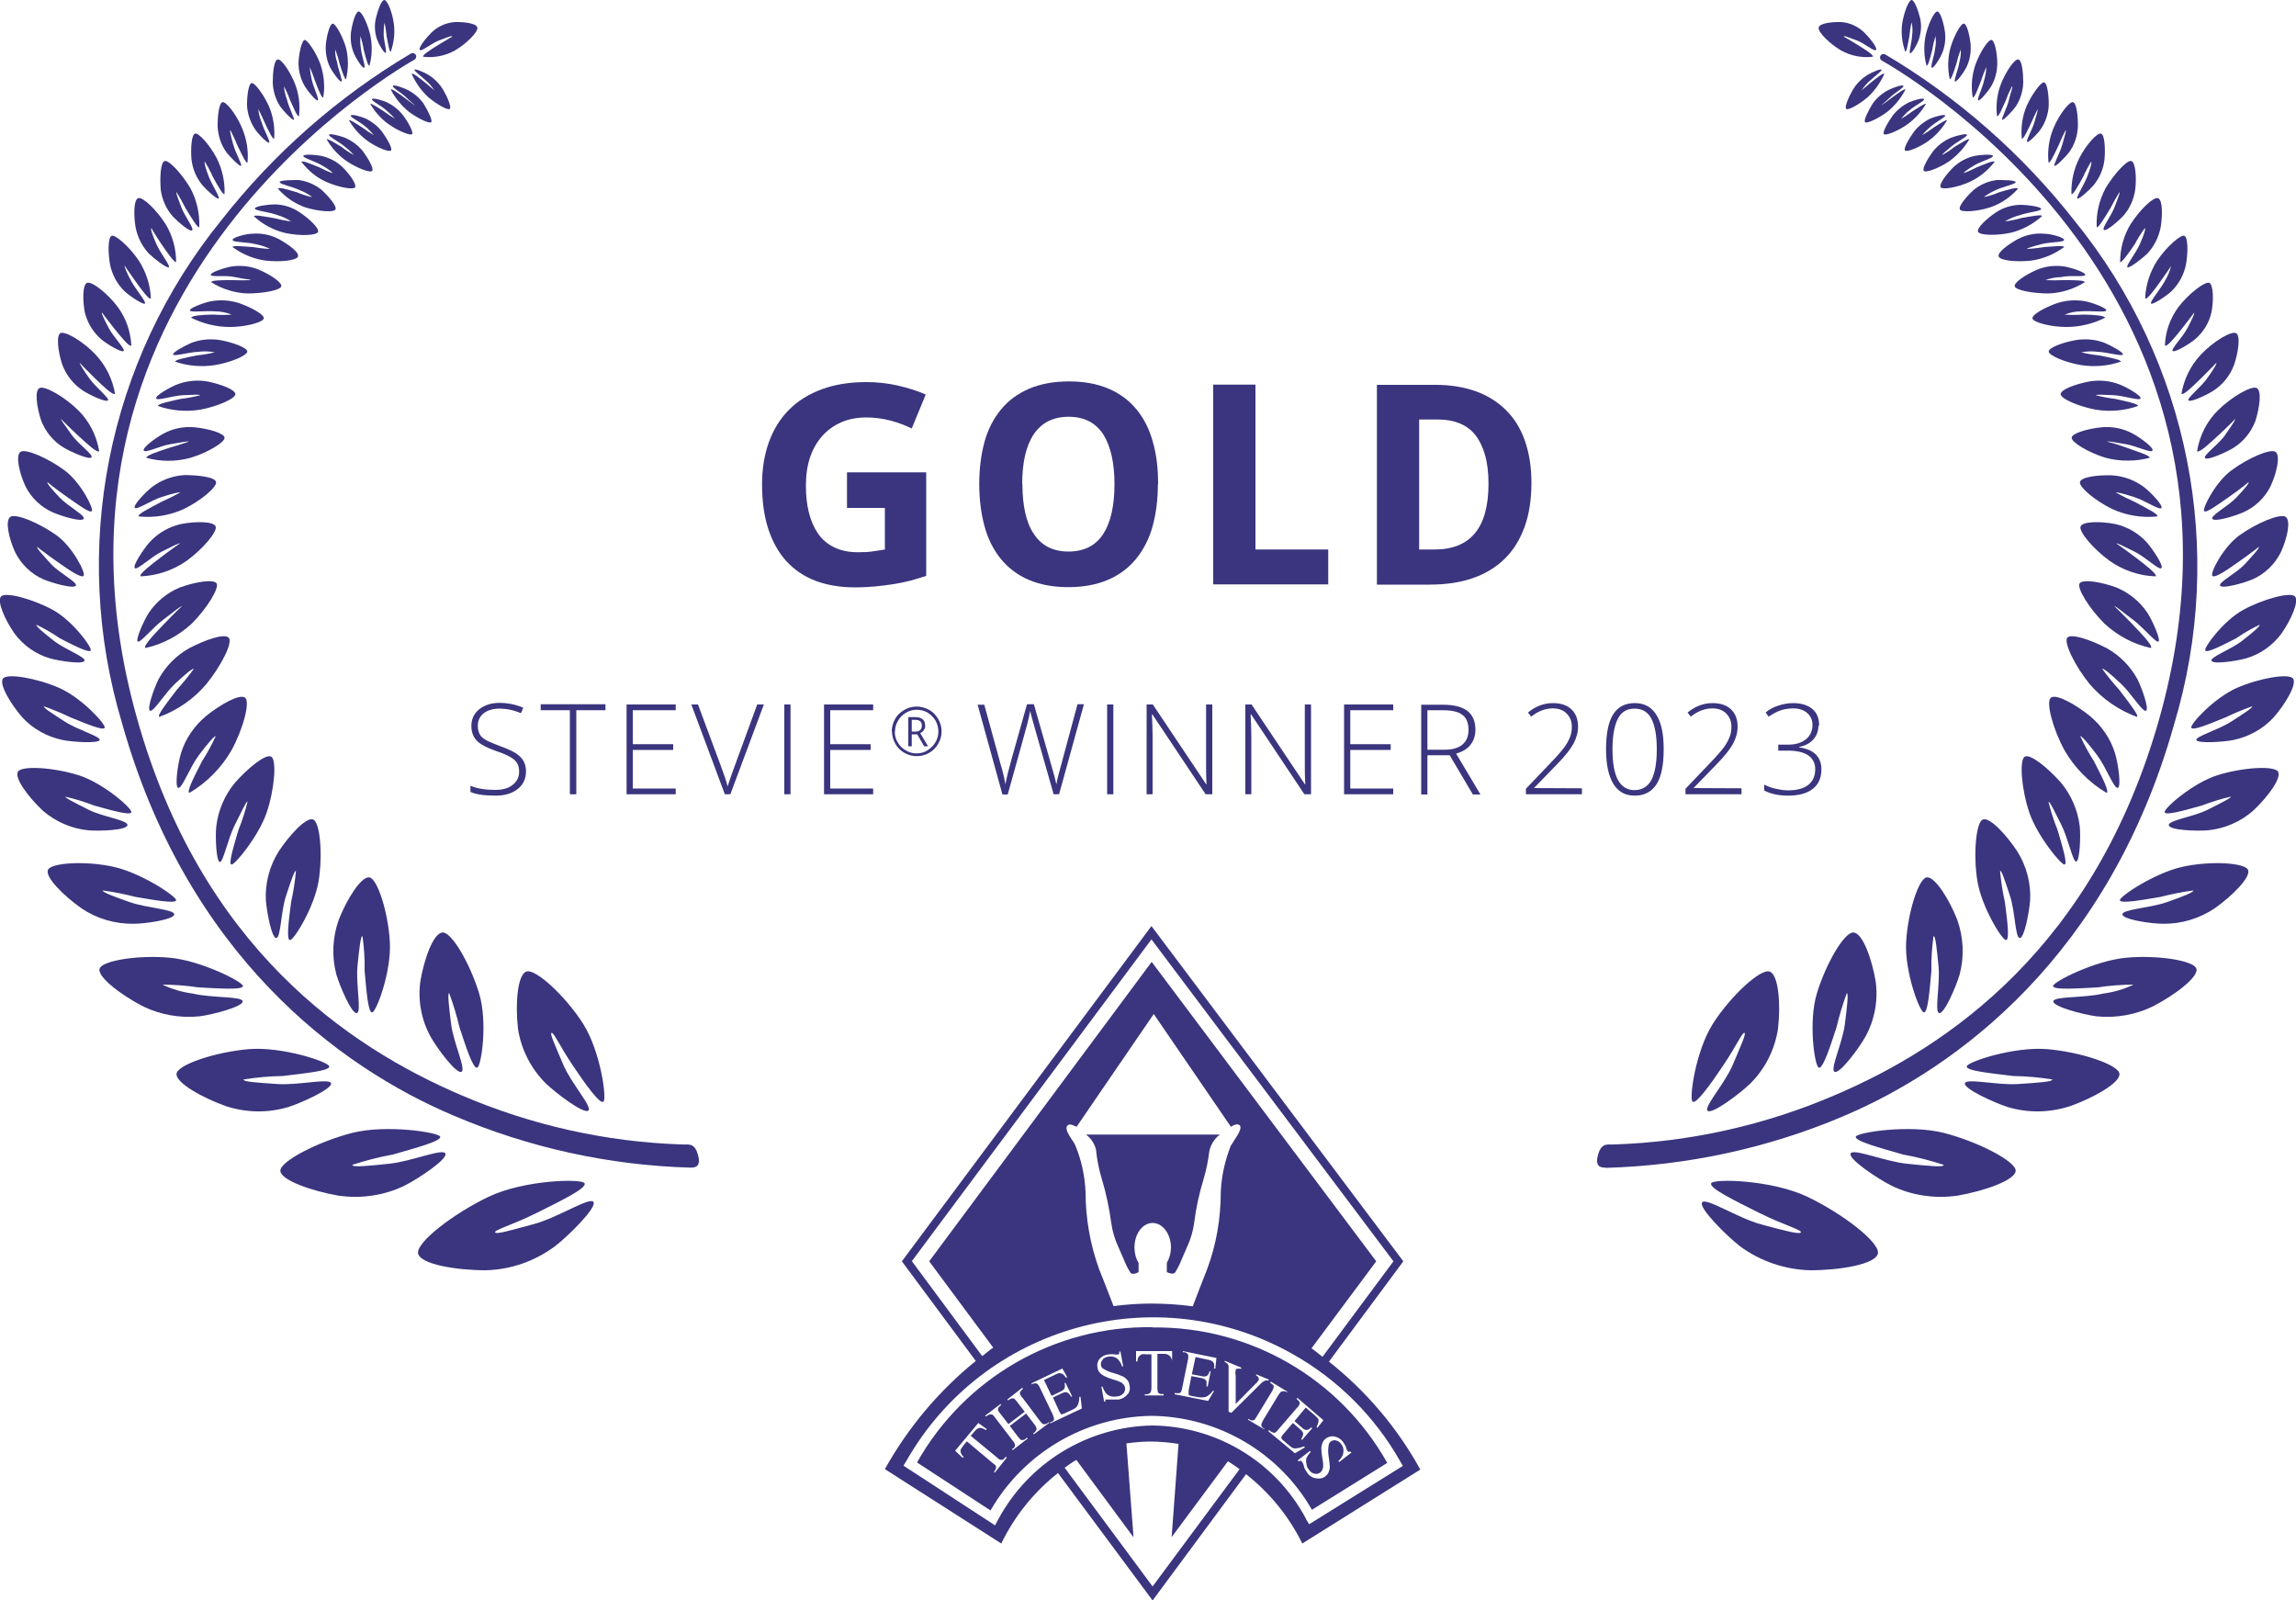 <?xml version="1.0" encoding="UTF-8"?> <svg xmlns="http://www.w3.org/2000/svg" id="stevie-winner-2020" width="100" height="69.7" viewBox="0 0 100 69.7"><defs><style>.cls-1{fill:#3a357e;stroke-width:0px;}</style></defs><path class="cls-1" d="m69.92,50.85c-.22,0-.47-.05-.31-.59s.45-.39.72-.42c3.29-.11,6.54-.84,9.57-2.14,4.94-2.1,11.33-6.45,14.14-16.38,5.37-19.01-11.9-28.59-12.08-28.68-.07-.04-.1-.13-.06-.21.04-.07.13-.1.21-.06,3.17,1.88,5.97,4.34,8.25,7.25,4.99,6.14,6.61,14.35,4.33,21.93-2.83,10.05-9.42,14.96-14.45,17.08-3.27,1.38-6.76,2.13-10.3,2.23Z"></path><path class="cls-1" d="m78.44,53.67c.04-.11-.78-.33-1.82-.85s-2.2-1.08-2.09-1.29,2.64-.15,4.19.59,3.17,2,3.07,2.47-1.65.73-2.95.73c-1.1-.03-2.16-.39-3.05-1.04-.59-.46-1.8-1.66-1.66-1.91s1.54.67,2.57.95,1.69.45,1.73.35Z"></path><path class="cls-1" d="m84.66,50.73c-.58-.19-1.17-.34-1.77-.45-1.01-.29-2.13-.59-2.06-.78s2.36-.54,3.84-.16,3.14,1.24,3.12,1.65-1.38.88-2.53,1.08c-.98.14-1.99,0-2.89-.44-.59-.3-1.86-1.14-1.77-1.39s1.48.34,2.45.44,1.59.16,1.6.06Z"></path><path class="cls-1" d="m89.39,47.01c-.56-.09-1.13-.14-1.7-.15-.97-.12-2.06-.22-2.03-.42s2.06-.87,3.5-.75,3.1.67,3.15,1.07c.05.39-1.13,1.05-2.14,1.41-.89.29-1.84.31-2.73.04-.59-.19-1.91-.79-1.86-1.03s1.41.09,2.31.03,1.49-.1,1.49-.19Z"></path><path class="cls-1" d="m92.96,42.88c-.53,0-1.07.04-1.6.12-.92.05-1.94.12-1.94-.06s1.81-1.1,3.17-1.23,2.95.12,3.07.47-.91,1.13-1.82,1.61c-.78.4-1.67.56-2.54.47-.59-.08-1.88-.42-1.87-.65s1.34-.14,2.17-.34c.47-.06.93-.2,1.35-.4Z"></path><path class="cls-1" d="m95.53,38.78c-.48.06-.96.16-1.43.28-.83.14-1.77.31-1.77.14s1.51-1.18,2.72-1.45,2.72-.18,2.86.13-.68,1.13-1.44,1.67c-.67.45-1.45.69-2.26.68-.54,0-1.77-.19-1.77-.41s1.18-.27,1.93-.53,1.18-.44,1.16-.51Z"></path><path class="cls-1" d="m97.18,34.69c-.44.1-.86.23-1.28.39-.75.21-1.58.45-1.62.29s1.22-1.27,2.3-1.61,2.48-.43,2.64-.15-.47,1.12-1.09,1.7c-.55.48-1.24.78-1.97.85-.5.04-1.66,0-1.7-.22s1.07-.36,1.7-.68,1.04-.52,1.01-.58Z"></path><path class="cls-1" d="m98.09,30.76c-.4.14-.8.31-1.18.49-.67.27-1.41.59-1.47.44s1-1.3,1.98-1.73,2.27-.65,2.45-.41-.32,1.09-.84,1.69c-.47.51-1.09.85-1.77.99-.47.09-1.54.15-1.6,0s.95-.44,1.51-.8.95-.61.92-.67Z"></path><path class="cls-1" d="m98.41,27.21c-.36.17-.7.37-1.02.59-.59.3-1.26.65-1.34.53s.79-1.3,1.65-1.77,2.05-.79,2.25-.59-.17,1.04-.59,1.63c-.38.51-.91.89-1.53,1.07-.43.12-1.43.27-1.51.11s.84-.49,1.33-.87.8-.65.76-.7Z"></path><path class="cls-1" d="m98.39,23.81s-.35.28-.85.63-1.06.75-1.18.64.47-1.26,1.18-1.77,1.77-.97,2.01-.8.06.95-.21,1.54c-.26.52-.69.94-1.23,1.18-.38.16-1.3.42-1.41.28s.7-.54,1.07-.94.66-.72.61-.76Z"></path><path class="cls-1" d="m97.93,21s-.33.28-.82.62-1.02.74-1.11.64.47-1.24,1.18-1.77,1.71-.97,1.93-.81.05.92-.22,1.5c-.25.5-.67.9-1.18,1.13-.37.16-1.24.43-1.35.29s.67-.54,1.04-.93.58-.64.53-.68Z"></path><path class="cls-1" d="m97.35,18.25s-.29.3-.7.68-.87.81-.96.72c.11-.67.42-1.29.9-1.77.59-.59,1.47-1.1,1.7-.98s.12.87-.06,1.44c-.19.49-.53.91-.98,1.18-.32.19-1.1.54-1.21.43s.59-.59.87-1,.48-.68.44-.72Z"></path><path class="cls-1" d="m96.53,15.8s-.26.28-.64.65-.79.78-.88.7c.11-.64.4-1.23.84-1.7.55-.59,1.34-1.05,1.54-.94s.1.82-.08,1.36c-.17.47-.49.87-.9,1.14-.29.19-1,.52-1.09.43s.52-.56.8-.95.44-.65.41-.68Z"></path><path class="cls-1" d="m95.56,13.62s-.21.29-.52.68-.66.82-.75.75c.02-.61.23-1.19.59-1.68.45-.59,1.18-1.14,1.35-1.05s.19.75.09,1.27c-.1.46-.35.87-.71,1.18-.25.21-.88.59-.98.52s.42-.59.63-.98.34-.69.3-.69Z"></path><path class="cls-1" d="m94.57,11.57s-.19.29-.47.68-.59.81-.67.75c.02-.59.21-1.16.53-1.66.4-.59,1.02-1.14,1.18-1.07s.16.72.07,1.24c-.09.45-.31.86-.64,1.18-.23.21-.8.59-.88.53s.38-.59.59-.97c.13-.21.23-.45.29-.7Z"></path><path class="cls-1" d="m93.42,9.93c-.16.22-.31.45-.44.7-.27.4-.59.84-.64.78,0-.59.16-1.17.47-1.67.38-.59.98-1.18,1.18-1.11s.2.72.12,1.24c-.08.44-.28.85-.59,1.18-.22.21-.77.64-.86.59s.35-.59.53-.99.27-.68.23-.71Z"></path><path class="cls-1" d="m92.32,8.36c-.15.23-.28.47-.41.72-.25.41-.52.86-.59.81-.03-.59.11-1.18.39-1.7.35-.59.92-1.22,1.11-1.18s.24.71.18,1.23c-.06.44-.24.85-.54,1.18-.21.22-.74.68-.83.59s.32-.59.48-1.02.24-.61.2-.63Z"></path><path class="cls-1" d="m91.08,7.04c-.13.21-.25.43-.35.66-.21.38-.44.8-.51.75-.02-.54.1-1.08.34-1.56.3-.59.79-1.13.95-1.07s.19.64.15,1.13c-.05.41-.21.79-.47,1.11-.18.21-.63.62-.71.59s.28-.59.42-.94.22-.65.18-.67Z"></path><path class="cls-1" d="m89.96,5.68c-.11.21-.21.43-.3.65-.18.38-.38.8-.44.75-.05-.52.02-1.04.23-1.53.25-.59.69-1.14.84-1.1s.22.59.21,1.08c-.02.39-.15.78-.38,1.1-.16.21-.59.64-.64.59s.24-.56.34-.92.18-.61.15-.63Z"></path><path class="cls-1" d="m88.75,4.75c-.1.19-.19.39-.28.59-.16.35-.35.74-.41.7-.05-.49.02-.98.21-1.43.24-.53.64-1.07.77-1.02s.2.59.19,1.01c-.02.37-.14.72-.35,1.03-.14.2-.52.59-.59.55s.22-.52.32-.87.16-.52.13-.56Z"></path><path class="cls-1" d="m87.63,3.76c-.1.19-.19.39-.26.59-.16.35-.32.75-.39.71-.06-.48,0-.98.18-1.43.22-.54.59-1.08.75-1.04s.21.59.21,1c-.01.37-.12.73-.32,1.04-.14.2-.51.59-.59.59s.21-.52.29-.88.19-.58.13-.58Z"></path><path class="cls-1" d="m86.52,2.89c-.09.21-.17.42-.24.63-.14.36-.29.77-.36.72-.08-.48-.04-.97.12-1.43.2-.55.56-1.1.7-1.07s.24.55.25.99c0,.37-.09.74-.28,1.05-.13.21-.48.63-.55.59s.19-.54.26-.89c.06-.19.09-.39.09-.59Z"></path><path class="cls-1" d="m85.4,2.15c-.07.19-.14.39-.18.59-.11.35-.24.74-.3.71-.1-.45-.09-.92.03-1.37.15-.52.46-1.08.59-1.05s.25.51.29.92c.02.35-.04.7-.2,1.01-.11.21-.41.62-.48.59s.14-.51.19-.85c.05-.18.07-.36.06-.54Z"></path><path class="cls-1" d="m84.3,1.57c-.06.19-.11.39-.14.59-.09.34-.18.72-.25.7-.12-.43-.13-.88-.04-1.32.12-.52.38-1.05.51-1.04s.27.48.33.88c.04.33,0,.67-.14.98-.09.2-.35.62-.43.59s.11-.51.14-.83c.04-.18.04-.36.02-.54Z"></path><path class="cls-1" d="m83.25.99c-.04.19-.07.39-.09.59-.06.32-.12.69-.18.67-.14-.4-.19-.82-.13-1.24.08-.49.29-1.02.41-1.01s.28.43.37.8c.07.31.04.63-.06.93-.07.2-.29.59-.37.59s.07-.48.08-.79c.03-.18.02-.36-.02-.54Z"></path><path class="cls-1" d="m80.31,1.6s.25.14.59.35.72.45.67.52c-.48.06-.96-.04-1.38-.27-.51-.3-1.02-.81-.98-1s.56-.25.99-.24c.37.03.72.19.99.45.19.18.59.66.52.76s-.49-.28-.84-.41-.55-.21-.56-.18Z"></path><path class="cls-1" d="m75.98,44.98c-.09-.04-.37.59-.92,1.41-.55.82-1.18,1.7-1.34,1.59s.12-2.19.88-3.39,2.07-2.41,2.47-2.28.49,1.44.37,2.49c-.14.91-.56,1.75-1.22,2.4-.46.44-1.63,1.32-1.84,1.18s.74-1.18,1.09-2.01.59-1.35.51-1.39Z"></path><path class="cls-1" d="m80.44,43.24c-.18.49-.33.98-.45,1.49-.28.86-.59,1.81-.77,1.77s-.47-1.97-.09-3.23,1.18-2.67,1.59-2.66.81,1.18.97,2.11c.12.84-.04,1.7-.45,2.44-.29.51-1.1,1.6-1.33,1.52s.34-1.26.44-2.07.17-1.35.08-1.37Z"></path><path class="cls-1" d="m84.21,40.78c-.07.5-.1,1-.09,1.5-.08.87-.15,1.83-.33,1.81s-.84-1.77-.77-3.06.54-2.76.89-2.82.98.94,1.33,1.83c.28.77.32,1.61.11,2.4-.16.54-.67,1.72-.89,1.68s.05-1.25-.03-2.05-.13-1.3-.21-1.3Z"></path><path class="cls-1" d="m87.11,37.93c.04.45.11.9.21,1.35.1.78.22,1.65.05,1.66s-1.07-1.45-1.25-2.59-.06-2.54.24-2.66,1.03.67,1.51,1.4c.39.63.59,1.37.55,2.12-.04.51-.25,1.64-.45,1.64s-.2-1.13-.42-1.81-.37-1.13-.43-1.11Z"></path><path class="cls-1" d="m89.22,34.92c.1.41.23.82.39,1.21.21.71.45,1.49.31,1.52s-1.18-1.23-1.53-2.25-.45-2.32-.2-2.45,1.03.52,1.57,1.13c.45.54.73,1.2.82,1.89.05.47,0,1.52-.15,1.55s-.35-1.01-.66-1.62-.49-1-.55-.98Z"></path><path class="cls-1" d="m90.61,32.07c.17.37.37.74.59,1.08.32.63.69,1.33.55,1.38-.76-.45-1.39-1.09-1.83-1.85-.51-.93-.83-2.13-.59-2.3s1.07.3,1.68.79c.52.43.91.99,1.11,1.64.13.43.28,1.44.12,1.5s-.51-.9-.9-1.42-.7-.87-.74-.83Z"></path><path class="cls-1" d="m91.56,29.13c.23.32.48.62.74.91.41.54.88,1.13.77,1.18-.79-.29-1.5-.78-2.05-1.42-.64-.78-1.15-1.83-.98-2.03s1.05.11,1.72.46c.56.31,1.02.78,1.33,1.34.19.38.52,1.29.38,1.38s-.64-.75-1.1-1.18-.76-.68-.81-.64Z"></path><path class="cls-1" d="m92.11,26.42s.33.31.76.76.91.95.81,1.04c-.75-.16-1.44-.53-2.01-1.05-.67-.66-1.24-1.58-1.09-1.77s.97-.05,1.61.19c.55.23,1.01.61,1.34,1.1.22.34.59,1.18.48,1.25s-.66-.62-1.12-.96-.76-.61-.8-.57Z"></path><path class="cls-1" d="m92.18,23.67s.35.24.81.59.97.74.9.84c-.72-.02-1.41-.26-2-.67-.71-.51-1.37-1.29-1.27-1.51s.88-.22,1.5-.1c.54.12,1.02.4,1.39.81.25.29.73,1,.63,1.11s-.69-.48-1.18-.72-.77-.39-.79-.35Z"></path><path class="cls-1" d="m92.15,21.45c.28.15.56.29.85.42.48.26,1.02.52.96.62-.67.07-1.34-.04-1.96-.32-.73-.35-1.46-.96-1.41-1.18s.79-.31,1.39-.29c.51.03,1,.21,1.41.52.28.22.82.78.75.9s-.71-.32-1.18-.47-.8-.24-.82-.19Z"></path><path class="cls-1" d="m91.77,19.23s.37.09.86.27,1.04.34.99.44c-.62.16-1.28.16-1.9,0-.74-.22-1.51-.68-1.49-.88s.71-.39,1.28-.45c.49-.05.98.05,1.41.29.29.16.89.59.83.72s-.72-.21-1.18-.28-.8-.15-.81-.1Z"></path><path class="cls-1" d="m91.27,17.21c.28.07.57.13.85.16.49.11,1.03.22,1,.31-.59.21-1.23.26-1.85.16-.74-.14-1.53-.48-1.52-.68s.65-.43,1.21-.54c.47-.09.96-.04,1.4.14.29.12.91.47.87.59s-.72-.12-1.18-.14-.78-.04-.78.01Z"></path><path class="cls-1" d="m90.64,15.34c.26.07.53.11.8.14.45.09.96.19.93.27-.55.19-1.15.24-1.73.15-.68-.11-1.41-.42-1.41-.59s.59-.39,1.13-.49c.43-.08.88-.05,1.3.11.27.11.84.42.8.51s-.67-.1-1.1-.12c-.24-.03-.48-.02-.71.02Z"></path><path class="cls-1" d="m89.92,13.7c.27.02.53.02.8,0,.46,0,.98.05.96.14-.52.26-1.1.4-1.68.4-.7,0-1.47-.21-1.48-.38s.55-.47,1.05-.65c.42-.14.87-.17,1.3-.08.28.06.9.29.87.39s-.68,0-1.11.04c-.24,0-.48.05-.71.14Z"></path><path class="cls-1" d="m89.08,12.2c.26.01.52.01.78,0,.45,0,.95,0,.94.09-.48.3-1.02.47-1.58.49-.68,0-1.43-.14-1.47-.31s.48-.51.94-.71c.39-.17.83-.22,1.25-.15.28.05.9.25.88.36s-.65,0-1.07.1c-.23,0-.45.05-.67.13Z"></path><path class="cls-1" d="m88.29,10.84c.24-.01.49-.04.73-.08.42-.03.89-.08.88,0-.42.31-.92.52-1.44.59-.63.07-1.35,0-1.41-.18s.41-.52.82-.75c.36-.19.77-.28,1.18-.24.27,0,.86.16.85.27s-.59.08-.98.18-.64.18-.64.21Z"></path><path class="cls-1" d="m87.34,9.64c.24-.03.48-.08.72-.15.41-.07.87-.16.88-.08-.39.35-.87.61-1.38.73-.62.13-1.35.11-1.41-.05s.36-.55.75-.82c.33-.23.73-.35,1.13-.35.27,0,.87.08.87.18s-.59.14-.96.28c-.21.05-.41.14-.6.25Z"></path><path class="cls-1" d="m86.43,8.58c.22-.05.44-.12.65-.21.38-.11.8-.24.81-.15-.33.37-.74.65-1.21.81-.56.18-1.25.23-1.32.09s.28-.55.59-.84c.29-.24.64-.39,1.01-.44.25,0,.82,0,.83.09s-.54.19-.87.35c-.18.08-.35.18-.5.29Z"></path><path class="cls-1" d="m85.52,7.54c.2-.07.4-.16.59-.26.35-.14.74-.31.76-.23-.29.38-.67.68-1.1.88-.52.23-1.18.35-1.25.22s.24-.55.54-.85c.26-.25.58-.43.94-.51.24-.05.78-.09.8,0s-.51.23-.81.41-.48.31-.46.34Z"></path><path class="cls-1" d="m84.61,6.74c.18-.1.35-.21.51-.34.3-.18.63-.39.65-.33-.23.38-.53.71-.9.97-.44.29-1,.5-1.08.4s.16-.52.4-.85c.21-.26.48-.46.78-.59.21-.08.68-.21.7-.13s-.42.29-.68.51-.41.34-.39.36Z"></path><path class="cls-1" d="m83.73,5.88c.17-.1.32-.2.48-.32.28-.18.59-.38.59-.32-.21.36-.5.68-.84.92-.41.28-.92.48-.99.39s.16-.49.38-.8c.19-.25.44-.45.73-.59.19-.08.62-.2.64-.13s-.39.27-.63.48c-.13.11-.25.23-.36.36Z"></path><path class="cls-1" d="m82.81,5.17c.17-.1.32-.2.48-.32.28-.18.59-.38.59-.32-.21.36-.5.67-.84.91-.41.28-.92.48-.99.4s.16-.49.38-.8c.19-.25.44-.45.73-.59.19-.08.62-.21.64-.13s-.39.27-.63.48c-.13.1-.25.23-.36.36Z"></path><path class="cls-1" d="m81.94,4.59c.16-.11.31-.22.46-.34.27-.19.56-.41.59-.35-.19.37-.46.7-.79.97-.39.29-.9.53-.97.45s.14-.5.34-.82c.18-.25.42-.45.7-.59.18-.09.59-.24.63-.17s-.38.3-.59.51-.38.32-.37.35Z"></path><path class="cls-1" d="m81.04,3.97s.18-.16.44-.37.54-.44.59-.38c-.17.38-.42.73-.72,1.01-.38.32-.86.59-.94.51s.1-.51.29-.83c.16-.27.39-.5.66-.66.18-.11.59-.28.59-.21s-.35.32-.59.55c-.12.12-.22.25-.31.39Z"></path><path class="cls-1" d="m30.08,50.85c.22,0,.47-.05.31-.59s-.45-.39-.72-.42c-3.29-.11-6.54-.84-9.57-2.14-4.94-2.11-11.34-6.46-14.13-16.41C.61,12.28,17.87,2.7,18.05,2.6c.07-.04.1-.13.06-.21-.04-.07-.13-.1-.21-.06-3.17,1.88-5.97,4.34-8.25,7.25-4.99,6.14-6.61,14.35-4.33,21.93,2.83,10.05,9.42,14.96,14.45,17.08,3.26,1.39,6.75,2.16,10.3,2.26Z"></path><path class="cls-1" d="m21.56,53.67c-.04-.11.78-.33,1.82-.85s2.2-1.08,2.08-1.29-2.63-.15-4.18.59-3.17,2-3.07,2.47,1.66.73,2.95.73c1.1-.03,2.15-.4,3.03-1.06.59-.46,1.8-1.66,1.66-1.91s-1.54.67-2.57.95-1.68.47-1.71.37Z"></path><path class="cls-1" d="m15.34,50.73c.58-.19,1.17-.34,1.77-.45,1.01-.29,2.13-.59,2.06-.78s-2.36-.54-3.84-.16-3.14,1.24-3.12,1.65,1.38.88,2.53,1.08c.98.14,1.99,0,2.89-.44.59-.3,1.86-1.14,1.77-1.39s-1.48.34-2.44.44-1.59.16-1.61.06Z"></path><path class="cls-1" d="m10.61,47.01c.56-.09,1.13-.14,1.7-.15.97-.12,2.06-.22,2.03-.42s-2.06-.87-3.5-.75-3.1.67-3.15,1.07c-.05.39,1.13,1.05,2.14,1.41.89.29,1.84.31,2.73.04.59-.19,1.91-.79,1.86-1.03s-1.42.09-2.32.03-1.49-.1-1.49-.19Z"></path><path class="cls-1" d="m7.04,42.88c.53,0,1.07.04,1.6.12.92.05,1.94.12,1.94-.06s-1.81-1.1-3.17-1.23-2.95.12-3.07.47.91,1.13,1.82,1.61c.78.4,1.67.56,2.54.47.59-.08,1.88-.42,1.87-.65s-1.34-.14-2.17-.34c-.47-.06-.93-.2-1.35-.4Z"></path><path class="cls-1" d="m4.47,38.78c.48.06.96.16,1.43.28.83.14,1.77.31,1.77.14s-1.51-1.18-2.72-1.45-2.72-.18-2.86.13.68,1.13,1.45,1.67c.67.46,1.47.69,2.28.68.54,0,1.77-.19,1.77-.41s-1.18-.27-1.93-.53-1.21-.44-1.19-.51Z"></path><path class="cls-1" d="m2.82,34.69c.44.1.86.23,1.28.39.75.21,1.58.45,1.62.29s-1.22-1.27-2.3-1.61-2.48-.43-2.64-.15.47,1.12,1.09,1.7c.56.48,1.25.78,1.98.85.49.04,1.65,0,1.7-.22s-1.07-.36-1.7-.68-1.04-.52-1.01-.58Z"></path><path class="cls-1" d="m1.91,30.76c.4.14.8.31,1.18.49.67.27,1.42.59,1.47.44s-1-1.3-1.98-1.73-2.27-.65-2.45-.41.32,1.09.84,1.69c.47.51,1.09.85,1.77.99.47.09,1.54.15,1.6,0s-.95-.44-1.51-.8-.95-.61-.92-.67Z"></path><path class="cls-1" d="m1.59,27.21c.36.17.7.37,1.02.59.59.3,1.26.65,1.34.53s-.79-1.3-1.65-1.77-2.05-.79-2.25-.59.17,1.04.59,1.63c.38.51.92.89,1.53,1.07.43.12,1.43.27,1.51.11s-.84-.49-1.33-.87-.8-.65-.76-.7Z"></path><path class="cls-1" d="m1.61,23.81s.35.28.85.63,1.07.75,1.18.64-.47-1.26-1.18-1.77-1.77-.97-2.01-.8-.06.95.21,1.54c.26.52.69.94,1.23,1.18.38.16,1.3.42,1.41.28s-.7-.54-1.07-.94-.66-.72-.61-.76Z"></path><path class="cls-1" d="m2.07,21s.33.28.82.62,1.02.74,1.11.64-.47-1.24-1.18-1.77-1.71-.97-1.93-.81-.05.92.22,1.5c.25.5.67.9,1.18,1.13.37.16,1.24.43,1.35.29s-.67-.54-1.04-.93-.58-.64-.53-.68Z"></path><path class="cls-1" d="m2.66,18.25s.29.3.7.68.87.81.96.72c-.11-.67-.42-1.29-.9-1.77-.59-.59-1.48-1.1-1.7-.98s-.12.82.07,1.41c.19.49.53.91.98,1.18.32.19,1.1.54,1.21.43s-.59-.59-.87-1-.49-.65-.45-.69Z"></path><path class="cls-1" d="m3.47,15.8s.26.28.64.65.81.78.9.7c-.11-.64-.4-1.23-.84-1.7-.55-.59-1.35-1.05-1.54-.94s-.1.82.08,1.36c.17.47.49.87.9,1.14.29.19,1,.52,1.09.43s-.52-.56-.8-.95-.43-.65-.43-.68Z"></path><path class="cls-1" d="m4.45,13.62s.21.29.52.68c.31.38.66.82.75.75-.03-.61-.23-1.19-.59-1.68-.44-.59-1.14-1.14-1.34-1.05s-.19.75-.1,1.27c.11.46.36.87.71,1.18.25.21.88.59.98.52s-.42-.59-.63-.98-.35-.69-.31-.69Z"></path><path class="cls-1" d="m5.43,11.57s.19.29.47.68.59.81.67.75c-.02-.59-.21-1.16-.53-1.66-.4-.59-1.02-1.14-1.18-1.07s-.16.72-.07,1.24c.09.45.31.86.64,1.18.23.21.8.59.88.53s-.38-.59-.59-.97-.32-.67-.29-.7Z"></path><path class="cls-1" d="m6.59,9.93s.17.3.44.7.59.84.64.78c0-.59-.16-1.17-.47-1.67-.38-.59-.98-1.18-1.18-1.11s-.2.72-.12,1.24c.08.44.28.85.59,1.18.22.21.77.64.86.59s-.35-.59-.53-.99-.27-.68-.23-.71Z"></path><path class="cls-1" d="m7.68,8.36c.15.23.28.47.41.72.25.41.52.86.59.81.02-.59-.11-1.18-.39-1.7-.35-.59-.92-1.22-1.11-1.18s-.22.71-.18,1.25c.06.44.24.85.54,1.18.21.22.74.68.83.59s-.32-.59-.48-1.02-.24-.62-.2-.65Z"></path><path class="cls-1" d="m8.92,7.04c.13.21.25.43.35.66.21.38.44.8.51.75.02-.54-.1-1.08-.34-1.56-.31-.59-.8-1.13-.95-1.07s-.19.64-.15,1.13c.05.41.21.79.47,1.11.18.21.63.62.71.59s-.28-.59-.42-.94-.22-.65-.18-.67Z"></path><path class="cls-1" d="m10.04,5.68c.11.21.21.43.3.65.18.38.38.8.44.75.05-.52-.04-1.05-.25-1.53-.25-.59-.69-1.14-.84-1.1s-.22.59-.21,1.08c.02.39.15.78.38,1.1.16.21.59.64.64.59s-.24-.56-.34-.92-.16-.61-.13-.63Z"></path><path class="cls-1" d="m11.25,4.75c.1.19.19.39.28.59.16.35.35.74.41.7.04-.48-.04-.96-.22-1.4-.24-.53-.64-1.07-.77-1.02s-.2.59-.19,1.01c.03.37.16.73.37,1.03.14.2.52.59.59.55s-.22-.52-.32-.87c-.08-.19-.13-.38-.15-.58Z"></path><path class="cls-1" d="m12.37,3.76c.1.19.19.39.26.59.16.35.32.75.39.71.06-.48,0-.98-.18-1.43-.22-.54-.59-1.08-.75-1.04s-.21.59-.21,1c.01.37.12.73.32,1.04.14.2.51.59.59.59s-.21-.52-.29-.88c-.07-.19-.12-.38-.13-.58Z"></path><path class="cls-1" d="m13.48,2.89c.09.21.17.42.24.63.14.36.29.77.36.72.08-.48.03-.97-.12-1.43-.2-.55-.59-1.1-.7-1.07s-.24.55-.26.99c0,.37.1.74.29,1.05.13.21.48.63.55.59s-.18-.54-.26-.89-.09-.58-.09-.59Z"></path><path class="cls-1" d="m14.6,2.15c.07.19.14.39.18.59.11.35.24.74.29.71.11-.45.11-.92,0-1.37-.15-.52-.47-1.08-.59-1.05s-.25.51-.29.92c-.02.35.04.7.2,1.01.11.2.41.62.48.59s-.14-.51-.19-.85c-.06-.17-.09-.36-.08-.54Z"></path><path class="cls-1" d="m15.7,1.57c.06.19.11.39.14.59.09.34.18.72.25.7.12-.43.13-.88.04-1.32-.12-.52-.38-1.05-.51-1.04s-.27.48-.33.88c-.04.33,0,.67.14.98.09.2.35.62.43.59s-.11-.51-.14-.83c-.03-.18-.04-.36-.02-.54Z"></path><path class="cls-1" d="m16.75.99c.04.19.07.39.09.59.06.32.12.69.18.67.14-.4.19-.82.13-1.24C17.08.52,16.87,0,16.74,0s-.28.43-.37.8c-.07.3-.05.62.05.91.07.2.29.59.37.59s-.07-.48-.08-.79c0-.18,0-.35.04-.52Z"></path><path class="cls-1" d="m19.69,1.6s-.25.14-.59.35-.72.45-.67.52c.48.06.96-.04,1.38-.27.51-.3,1.02-.81.98-1s-.59-.25-.99-.24c-.37.03-.73.19-1,.45-.19.18-.59.66-.52.76s.5-.28.84-.41.55-.21.57-.18Z"></path><path class="cls-1" d="m24.02,44.98c.09-.04.37.59.92,1.41.55.82,1.18,1.7,1.34,1.59s-.12-2.19-.88-3.39-2.07-2.41-2.47-2.28-.49,1.44-.37,2.49c.14.91.57,1.75,1.22,2.39.46.44,1.63,1.32,1.84,1.18s-.74-1.18-1.09-2.01-.59-1.34-.51-1.38Z"></path><path class="cls-1" d="m19.56,43.24c.18.49.33.98.45,1.49.28.86.59,1.81.77,1.77s.47-1.97.09-3.23-1.18-2.67-1.59-2.66-.81,1.18-.97,2.11c-.12.84.04,1.7.45,2.44.29.51,1.1,1.6,1.33,1.52s-.34-1.26-.44-2.07-.17-1.35-.08-1.37Z"></path><path class="cls-1" d="m15.79,40.78c.07.5.1,1,.09,1.5.08.87.15,1.83.33,1.81s.84-1.77.77-3.06-.54-2.76-.89-2.82-.98.94-1.33,1.83c-.28.77-.32,1.61-.11,2.4.16.54.67,1.72.89,1.68s-.05-1.25.03-2.05.14-1.3.21-1.3Z"></path><path class="cls-1" d="m12.89,37.93c-.04.45-.11.9-.21,1.35-.1.78-.22,1.65-.05,1.66s1.07-1.45,1.25-2.59.06-2.54-.24-2.66-1.03.67-1.51,1.4c-.39.63-.59,1.37-.55,2.12.04.51.25,1.64.45,1.64s.2-1.13.42-1.81.38-1.13.43-1.11Z"></path><path class="cls-1" d="m10.78,34.92c-.1.41-.23.82-.39,1.21-.21.71-.45,1.49-.31,1.52s1.18-1.23,1.53-2.25.45-2.32.2-2.45-1.03.52-1.57,1.13c-.45.54-.74,1.21-.82,1.91-.05.47,0,1.52.15,1.55s.35-1.01.66-1.62.49-1.02.55-1.01Z"></path><path class="cls-1" d="m9.39,32.07c-.17.37-.37.74-.59,1.08-.32.63-.69,1.33-.55,1.38.76-.45,1.39-1.09,1.83-1.85.51-.93.83-2.13.59-2.3s-1.07.3-1.68.79c-.52.43-.91.99-1.11,1.64-.13.43-.28,1.44-.12,1.5s.51-.9.9-1.42.7-.87.74-.83Z"></path><path class="cls-1" d="m8.44,29.13c-.23.32-.48.62-.74.91-.41.54-.88,1.13-.76,1.18.79-.29,1.5-.78,2.04-1.42.64-.78,1.18-1.83.98-2.03s-1.05.11-1.72.46c-.56.31-1.02.78-1.33,1.34-.19.38-.52,1.29-.38,1.38s.64-.75,1.1-1.18.77-.68.81-.64Z"></path><path class="cls-1" d="m7.9,26.42s-.33.31-.76.76-.91.95-.81,1.04c.75-.16,1.44-.53,2.01-1.05.67-.66,1.23-1.58,1.09-1.77s-.97-.05-1.61.19c-.55.23-1.01.61-1.34,1.1-.22.34-.59,1.18-.48,1.25s.66-.62,1.12-.96.76-.61.8-.57Z"></path><path class="cls-1" d="m7.83,23.67s-.35.24-.81.59-.97.74-.9.84c.72-.03,1.41-.26,2-.67.71-.51,1.37-1.29,1.27-1.51s-.88-.22-1.5-.1c-.54.12-1.02.4-1.39.81-.25.29-.73,1-.63,1.11s.69-.48,1.18-.72.76-.39.79-.35Z"></path><path class="cls-1" d="m7.85,21.45c-.28.15-.56.29-.85.42-.48.26-1.02.52-.96.62.67.07,1.34-.04,1.96-.32.73-.35,1.46-.96,1.41-1.18s-.78-.3-1.38-.3c-.51.03-1,.21-1.41.52-.28.22-.82.78-.75.9s.71-.32,1.18-.47.8-.23.81-.18Z"></path><path class="cls-1" d="m8.23,19.23c-.28.1-.57.19-.85.27-.49.16-1.04.34-1,.44.63.17,1.28.17,1.91,0,.74-.22,1.51-.68,1.49-.88s-.71-.39-1.28-.45c-.49-.05-.98.05-1.41.29-.29.16-.89.59-.83.72s.72-.21,1.18-.28.79-.15.8-.1Z"></path><path class="cls-1" d="m8.73,17.21c-.28.07-.56.13-.85.16-.49.11-1.03.22-1,.31.59.21,1.23.26,1.85.16.74-.14,1.53-.48,1.52-.68s-.65-.43-1.18-.54c-.47-.09-.96-.04-1.4.14-.29.12-.91.47-.87.59s.72-.12,1.18-.14.74-.04.75.01Z"></path><path class="cls-1" d="m9.36,15.34c-.26.07-.53.11-.8.14-.45.09-.95.19-.93.27.55.19,1.15.24,1.73.15.68-.11,1.41-.42,1.41-.59s-.62-.39-1.13-.49c-.43-.08-.88-.05-1.3.11-.27.11-.84.42-.8.51s.67-.1,1.1-.12c.24-.03.48-.02.71.02Z"></path><path class="cls-1" d="m10.09,13.7c-.27.02-.53.02-.8,0-.46,0-.98.05-.96.14.52.26,1.1.4,1.68.4.7,0,1.47-.21,1.48-.38s-.55-.47-1.05-.65c-.42-.14-.87-.17-1.3-.08-.28.06-.9.29-.87.39s.68,0,1.11.04c.24,0,.48.05.71.14Z"></path><path class="cls-1" d="m10.92,12.2c-.26.01-.52.01-.78,0-.45,0-.95,0-.94.09.48.3,1.02.47,1.58.49.68,0,1.43-.14,1.47-.31s-.48-.51-.94-.71c-.39-.17-.83-.22-1.25-.15-.28.05-.9.25-.88.36s.65,0,1.07.1.67.09.67.13Z"></path><path class="cls-1" d="m11.74,10.84c-.24-.01-.49-.04-.73-.08-.42-.03-.89-.08-.88,0,.42.31.92.52,1.44.59.63.07,1.35,0,1.41-.18s-.41-.52-.82-.75c-.36-.19-.77-.28-1.18-.24-.27,0-.86.16-.85.27s.59.08.99.18c.22.04.44.11.64.21Z"></path><path class="cls-1" d="m12.66,9.64c-.24-.03-.48-.08-.72-.14-.41-.07-.87-.16-.88-.08.39.36.86.61,1.38.73.62.13,1.35.11,1.41-.05s-.36-.55-.75-.82c-.33-.24-.72-.37-1.13-.38-.27,0-.87.08-.87.18s.59.14.96.28c.21.06.42.15.6.27Z"></path><path class="cls-1" d="m13.57,8.58c-.22-.05-.44-.12-.65-.21-.38-.11-.8-.24-.81-.15.32.37.72.64,1.18.81.59.18,1.25.23,1.32.09s-.28-.55-.59-.84c-.29-.24-.64-.39-1.01-.44-.25,0-.82,0-.83.09s.54.19.87.35c.19.07.37.17.53.29Z"></path><path class="cls-1" d="m14.48,7.54c-.2-.07-.4-.16-.59-.26-.35-.14-.74-.31-.76-.23.29.38.66.69,1.1.88.52.23,1.18.35,1.24.22s-.23-.55-.53-.85c-.26-.26-.59-.43-.94-.51-.23-.05-.78-.09-.79,0s.5.23.81.41.47.31.46.34Z"></path><path class="cls-1" d="m15.39,6.74c-.18-.1-.35-.21-.51-.34-.3-.18-.64-.39-.65-.33.22.39.53.72.9.97.44.29,1,.5,1.08.4s-.16-.52-.4-.85c-.21-.26-.48-.46-.78-.59-.21-.08-.68-.21-.7-.13s.42.29.68.51c.14.11.28.23.39.36Z"></path><path class="cls-1" d="m16.27,5.88c-.17-.1-.32-.2-.48-.32-.28-.18-.59-.38-.59-.32.21.36.5.68.84.92.41.28.92.48.99.39s-.16-.49-.38-.8c-.19-.25-.44-.45-.73-.59-.19-.08-.59-.2-.64-.13s.4.27.63.48c.13.1.25.23.36.36Z"></path><path class="cls-1" d="m17.2,5.17c-.17-.1-.32-.2-.48-.32-.28-.18-.59-.38-.59-.32.21.36.5.68.84.91.41.28.92.48.98.4s-.15-.49-.38-.8c-.19-.25-.44-.45-.73-.59-.19-.08-.62-.21-.64-.13s.39.27.62.48c.13.11.26.23.37.36Z"></path><path class="cls-1" d="m18.06,4.59s-.19-.15-.45-.34-.56-.41-.59-.35c.19.37.46.7.79.97.39.29.9.53.97.45s-.14-.5-.34-.82c-.18-.25-.42-.45-.7-.59-.18-.09-.59-.24-.63-.17s.38.3.59.51.38.32.36.35Z"></path><path class="cls-1" d="m18.96,3.97s-.18-.16-.44-.37-.54-.44-.59-.38c.17.38.42.73.72,1.01.38.32.86.59.94.51s-.1-.51-.29-.83c-.16-.27-.39-.5-.66-.66-.18-.11-.59-.28-.59-.21s.35.32.59.55c.12.12.22.25.31.39Z"></path><path class="cls-1" d="m47.74,50.14c.05.41.13.82.25,1.21.19.62.32,1.26.41,1.91.05.37.16.73.32,1.07l.32.74c.05.11.11.22.18.33.09.17.37,0,.37,0v-.4c-.12-.2-.18-.43-.18-.67,0-.59.35-1.07.79-1.07s.8.48.8,1.07c0,.23-.06.46-.18.67v.4s.29.15.37,0c.07-.11.13-.22.18-.33l.32-.74c.16-.34.27-.7.32-1.07.08-.65.22-1.28.41-1.91.12-.4.2-.8.25-1.21.06-.29.22-.55.46-.73h-5.83c.24.18.4.44.45.73Z"></path><path class="cls-1" d="m57.88,59.3l3.24-4.37-10.97-14.6-10.87,14.6,3.22,4.34c-1.61,1.3-2.95,2.9-3.96,4.71l5.07,3.24c.58-1.2,1.43-2.25,2.47-3.07l4.12,5.55,4.07-5.5c1.03.81,1.87,1.84,2.45,3.02l5.14-3.22c-1-1.82-2.36-3.42-3.99-4.71Zm-18.17-4.37l10.44-14.02,10.54,14.02-3.09,4.16c-.16-.12-.31-.26-.48-.37l2.82-3.79-9.78-13.04-9.69,13.04,2.79,3.76c-.17.11-.32.25-.48.37l-3.06-4.13Zm13.91-5.07c-.26.65-.42,1.34-.45,2.04,0,1.15-.19,2.29-.59,3.36-.21.54-.44,1.12-.63,1.63-.6-.08-1.21-.12-1.81-.12-.55,0-1.1.04-1.64.11-.19-.5-.42-1.08-.63-1.61-.39-1.08-.59-2.22-.59-3.36-.03-.7-.18-1.39-.45-2.04-.07-.18-.53-.68-.33-.86.1-.09.24,0,.39.06l3.36-4.91,3.36,4.91c.15-.09.29-.15.39-.06.14.18-.29.68-.37.86Zm-3.42,19.23l-3.83-5.17c.16-.11.32-.24.51-.34l2.49,3.37-.31-4.09c.35-.05.7-.08,1.05-.08.41,0,.82.04,1.22.1l-.3,4.06,2.45-3.3c.18.1.34.23.51.34l-3.79,5.11Zm6.68-2.95c-1.32-2.48-3.89-4.03-6.69-4.06h0c-2.83.05-5.4,1.63-6.73,4.12l-.12.23-3.99-2.6.11-.18c3.37-5.95,10.91-8.04,16.86-4.67,1.95,1.1,3.57,2.72,4.67,4.67l.11.19-4.08,2.54-.15-.24Z"></path><path class="cls-1" d="m50.2,57.8c-4.24-.07-8.18,2.2-10.26,5.89l3.2,2.09c1.45-2.51,4.11-4.08,7.01-4.12h0c2.89.03,5.55,1.58,6.99,4.09l3.28-2.04c-2.07-3.69-5.99-5.95-10.22-5.9Zm-6.87,6.34l-.04-.04.04-.05s.07-.12.05-.18c0-.04-.05-.09-.14-.15l-1.13-.95-.15.18s-.08.11-.11.16c-.02.05-.02.11,0,.16.02.07.07.13.12.18l-.04.04-.33-.31,1.01-1.21.37.27-.04.04s-.1-.06-.16-.08c-.06-.02-.12-.02-.17,0-.06.03-.11.07-.15.12l-.18.21,1.14.94c.05.06.12.1.19.11.06,0,.12-.04.15-.09l.05-.05.04.04-.52.65Zm1.71-1.67l-.04-.05.06-.04c.05-.04.08-.1.09-.16-.02-.07-.05-.14-.1-.19l-.36-.47-.71.54.36.47c.03.05.08.1.13.14.03.01.06.01.08,0,.04,0,.09-.02.12-.05l.05-.05.04.04-.65.5-.04-.04.04-.02c.06-.03.1-.09.1-.16-.02-.08-.06-.15-.11-.2l-.75-.98c-.04-.06-.08-.11-.14-.15-.03,0-.06,0-.08,0-.05,0-.09.02-.13.05l-.05.04-.04-.04.66-.5.04.04-.06.04s-.06.06-.08.1c0,.03,0,.06,0,.09.03.06.06.11.11.16l.34.44.71-.54-.34-.44c-.04-.05-.08-.1-.13-.14-.03,0-.06,0-.08,0-.04,0-.09.03-.12.05l-.05.04-.04-.04.65-.51.04.04-.05.04s-.07.07-.08.11c-.01.03-.01.06,0,.09.03.06.06.12.11.16l.75,1c.04.05.08.1.14.14.03,0,.06,0,.08,0,.05,0,.09-.02.12-.05l.06-.04v.04l-.64.48Zm.7-.49v-.05h.06s.07-.05.1-.08c.01-.03.01-.06,0-.09-.01-.06-.03-.12-.06-.18l-.54-1.13c-.03-.07-.07-.14-.13-.19-.06-.02-.12-.02-.18,0l-.06.03v-.05l1.34-.64.21.37-.05.03c-.04-.06-.09-.12-.15-.16-.04-.02-.09-.04-.14-.04-.07.01-.13.04-.19.07l-.48.23.33.69.38-.18c.09-.05.16-.09.18-.14.03-.08.03-.16,0-.24h.05l.29.59h-.05c-.03-.05-.07-.1-.12-.15-.03-.02-.07-.04-.11-.04-.06,0-.12.02-.18.05l-.38.18.27.59s.05.1.08.14h.05s.07-.02.11-.04l.3-.14c.07-.03.14-.07.2-.12.04-.04.07-.09.09-.14.03-.1.05-.21.05-.32h.05l.06.51-1.38.65Zm3.38-1.27c-.1.13-.24.21-.4.24-.05,0-.11,0-.16,0h-.19c-.06,0-.12,0-.18,0-.02,0-.03,0-.05,0,0,.03,0,.06,0,.09h-.05l-.12-.65h.05c.03.1.09.2.15.29.06.06.14.11.22.13.09.02.19.02.29,0,.1-.01.19-.06.26-.14.05-.07.07-.16.06-.24-.01-.05-.03-.09-.06-.13-.04-.05-.09-.09-.14-.11-.11-.05-.22-.09-.34-.12-.13-.04-.26-.09-.38-.15-.07-.04-.14-.09-.19-.15-.05-.06-.08-.13-.09-.21-.03-.13,0-.27.09-.38.09-.1.21-.17.35-.19.11-.02.23-.02.34,0,.04,0,.08,0,.12,0,.02,0,.04-.02.05-.04,0-.03,0-.06,0-.09h.05l.12.65h-.05c-.03-.1-.08-.2-.15-.28-.06-.07-.13-.12-.22-.14-.09-.02-.18-.02-.27,0-.09.02-.17.06-.22.14-.05.06-.07.14-.06.22,0,.06.04.11.09.15.14.09.3.16.47.2.14.04.27.09.41.15.07.04.13.09.18.15.05.06.08.13.09.21.04.14.02.29-.07.41Zm1.93-1.42c0-.06-.02-.12-.05-.17-.03-.05-.07-.09-.12-.12-.06-.03-.12-.04-.19-.04h-.28v1.48c0,.08,0,.15.04.22.05.04.11.06.16.05h.07v.06h-.82v-.05h.07c.07,0,.13-.02.18-.08.03-.06.04-.14.04-.21v-1.45h-.23c-.06-.01-.13-.01-.19,0-.05.02-.1.06-.13.1-.04.06-.06.13-.06.21h-.06v-.45h1.57v.45h-.06.04Zm1.87.31h-.05c.02-.07.02-.15,0-.22-.01-.05-.05-.08-.09-.11-.06-.03-.12-.05-.19-.06l-.52-.11-.16.75.42.08c.07.02.15.02.22,0,.07-.05.12-.13.13-.21h.05l-.13.66h-.05v-.22s-.04-.07-.07-.09c-.05-.03-.11-.05-.17-.06l-.42-.08-.12.62c0,.05,0,.1,0,.15,0,.02,0,.04,0,.05.03.02.07.03.11.04l.32.06c.08.01.16.01.24,0,.06,0,.11-.03.16-.06.09-.06.17-.14.23-.22h.05l-.26.44-1.46-.29v-.05h.07s.09.01.13,0c.03,0,.06-.03.08-.05.02-.06.04-.12.05-.18l.25-1.23c.02-.08.02-.15,0-.23-.04-.05-.09-.09-.16-.09h-.06v-.05l1.46.3-.05.47Zm.59,1.88v-1.81c0-.06,0-.12,0-.18,0-.04-.03-.07-.05-.1-.03-.03-.07-.06-.12-.08v-.05l.72.3v.05c-.06-.01-.12-.01-.18,0-.03,0-.06.03-.06.06-.02.08-.02.15,0,.23v1.24l.85-.86c.06-.05.11-.11.15-.18.01-.03.01-.06,0-.09-.02-.05-.06-.08-.11-.11h0v-.05l.55.23v.05c-.05-.02-.11-.02-.16,0-.08.03-.15.08-.21.15l-1.26,1.25-.12-.05Zm1.56.77l-.71-.42v-.04l.06.03c.05.04.12.05.18.03.04,0,.08-.07.14-.17l.65-1.07c.04-.05.06-.11.08-.18.01-.03.01-.06,0-.08-.02-.04-.06-.07-.09-.09l-.06-.04.03-.05.71.43v.04l-.06-.04c-.06-.02-.12-.02-.18,0-.04,0-.08.07-.15.17l-.65,1.07c-.03.06-.06.11-.08.18-.01.03-.01.06,0,.08.02.04.05.08.09.1l.06.04h-.04Zm.17.07l.04-.04.05.05s.08.05.12.06c.03.01.06.01.09,0,.05-.03.09-.08.13-.13l.82-.95c.06-.05.1-.12.12-.19,0-.06-.04-.12-.09-.15l-.05-.05.04-.04,1.13.97-.26.33-.04-.04c.04-.06.06-.13.08-.2.01-.05.01-.1,0-.14-.04-.05-.09-.1-.14-.15l-.41-.35-.49.59.32.28c.05.06.12.09.2.11.08-.01.16-.06.21-.12l.04.04-.44.51-.04-.04c.04-.05.06-.11.08-.16.01-.04.01-.08,0-.12-.03-.05-.07-.1-.12-.14l-.32-.28-.41.48s-.07.08-.09.13c0,.02,0,.04,0,.06.02.03.04.06.07.08l.25.21c.06.06.12.1.19.14.05.01.11.01.16,0,.11-.01.21-.04.31-.08l.05.04-.44.26-1.17-.97Zm3.4.75s.02.08.04.11c.01.02.03.03.05.04.03,0,.06,0,.09,0l.04.04-.53.41-.04-.04c.08-.07.15-.16.19-.26.03-.08.04-.17.03-.26-.01-.09-.05-.17-.11-.24-.05-.07-.13-.12-.22-.14-.08-.02-.16,0-.22.05-.05.03-.08.09-.09.15-.03.17-.03.34,0,.51.02.14.04.29.05.43,0,.08-.02.16-.05.24-.03.07-.08.13-.14.18-.11.09-.26.12-.41.09-.16-.02-.3-.11-.39-.25l-.09-.14c-.03-.06-.05-.12-.06-.18-.02-.06-.04-.11-.08-.16-.01-.02-.03-.03-.05-.04l-.09.03-.04-.04.53-.41.04.04c-.08.08-.14.17-.19.27-.02.08-.02.17,0,.25.01.1.05.19.12.27.06.09.14.14.24.16.08.02.17,0,.24-.05.04-.03.07-.07.09-.12.03-.06.04-.12.04-.18,0-.04,0-.16-.04-.35-.02-.14-.04-.27-.04-.41,0-.08.02-.16.05-.24.03-.07.08-.13.14-.18.11-.08.25-.12.38-.09.15.03.28.11.37.23.07.1.13.2.16.31l-.03-.03Z"></path><path class="cls-1" d="m36.89,20.57h3.45v4.51c-.23.08-.46.14-.7.21-.23.06-.48.11-.73.15s-.52.07-.79.1c-.28.02-.57.04-.88.04-.65,0-1.23-.1-1.73-.29-.5-.19-.92-.48-1.27-.86-.34-.38-.6-.85-.78-1.4-.18-.56-.27-1.2-.27-1.93,0-.68.1-1.3.3-1.85.2-.55.49-1.02.88-1.41.39-.39.86-.68,1.43-.89.57-.21,1.21-.31,1.94-.31.46,0,.92.05,1.36.15.44.1.85.23,1.22.39l-.61,1.48c-.27-.13-.57-.25-.91-.34s-.7-.14-1.07-.14c-.4,0-.77.07-1.09.21-.32.14-.6.34-.83.6-.23.26-.41.57-.53.93-.12.36-.18.77-.18,1.22s.04.82.13,1.18c.09.36.22.66.4.92.18.26.42.46.71.6.29.14.63.21,1.03.21.26,0,.48-.01.66-.04s.35-.05.51-.08v-1.81h-1.65v-1.54Z"></path><path class="cls-1" d="m50.43,21.09c0,.67-.08,1.28-.23,1.83s-.4,1.02-.72,1.42c-.32.39-.73.7-1.22.91-.49.21-1.07.32-1.73.32s-1.24-.11-1.73-.32c-.49-.21-.89-.52-1.21-.91-.32-.39-.56-.87-.71-1.42s-.23-1.17-.23-1.84.08-1.29.23-1.84.4-1.02.72-1.41.73-.69,1.22-.9,1.07-.32,1.74-.32,1.24.11,1.73.32c.49.21.89.51,1.21.9.32.39.56.86.71,1.41.16.55.23,1.16.23,1.84Zm-5.9,0c0,.46.04.87.12,1.23.08.36.2.67.37.92.16.25.37.45.62.58s.55.2.89.2.66-.07.91-.2.46-.33.62-.58c.16-.25.28-.56.36-.92.08-.36.12-.77.12-1.23s-.04-.87-.12-1.23c-.08-.36-.2-.67-.36-.93-.16-.25-.37-.45-.62-.58s-.55-.2-.9-.2-.64.07-.9.2c-.25.13-.46.33-.63.58-.16.25-.29.56-.37.93-.08.36-.12.77-.12,1.23Z"></path><path class="cls-1" d="m52.84,25.45v-8.7h1.84v7.18h3.17v1.52h-5.01Z"></path><path class="cls-1" d="m66.7,21.02c0,.73-.1,1.38-.3,1.93-.2.55-.49,1.02-.87,1.39-.38.37-.84.65-1.39.84-.55.19-1.18.28-1.88.28h-2.29v-8.7h2.55c.64,0,1.21.09,1.73.27.51.18.95.45,1.32.81.37.36.65.8.84,1.34s.29,1.15.29,1.84Zm-1.87.05c0-.48-.05-.9-.15-1.25s-.24-.64-.42-.87-.41-.4-.68-.51c-.27-.11-.57-.17-.92-.17h-.85v5.66h.68c.78,0,1.36-.24,1.75-.71s.59-1.19.59-2.15Z"></path><path class="cls-1" d="m22.91,33.58c0,.33-.12.59-.36.78s-.56.29-.96.29c-.48,0-.85-.05-1.1-.16v-.27c.28.12.64.18,1.08.18.32,0,.58-.07.76-.22.19-.15.28-.34.28-.58,0-.15-.03-.27-.09-.37-.06-.1-.16-.19-.31-.27-.14-.08-.35-.17-.62-.26-.4-.14-.68-.29-.83-.45-.15-.16-.23-.37-.23-.64,0-.29.11-.53.34-.72.23-.18.52-.28.88-.28s.71.07,1.04.21l-.1.24c-.33-.14-.64-.2-.93-.2s-.52.07-.69.2c-.17.13-.26.32-.26.55,0,.14.03.26.08.36s.14.18.26.25c.12.07.33.16.62.27.31.11.53.21.69.31.15.1.27.21.34.34.07.13.11.28.11.46Z"></path><path class="cls-1" d="m25.1,34.59h-.28v-3.66h-1.27v-.26h2.82v.26h-1.27v3.66Z"></path><path class="cls-1" d="m29.43,34.59h-2.14v-3.91h2.14v.25h-1.87v1.48h1.76v.25h-1.76v1.68h1.87v.25Z"></path><path class="cls-1" d="m32.97,30.68h.3l-1.46,3.91h-.24l-1.46-3.91h.29l.99,2.66c.15.4.25.7.3.91.04-.13.11-.34.21-.62l1.08-2.95Z"></path><path class="cls-1" d="m34.16,34.59v-3.91h.27v3.91h-.27Z"></path><path class="cls-1" d="m38.03,34.59h-2.14v-3.91h2.14v.25h-1.87v1.48h1.76v.25h-1.76v1.68h1.87v.25Z"></path><path class="cls-1" d="m38.84,31.86c0-.19.05-.37.14-.54s.23-.3.4-.4.35-.15.54-.15.37.05.54.14.3.23.4.4.15.35.15.54-.05.37-.14.53-.22.3-.39.4-.35.15-.55.15-.38-.05-.55-.15c-.17-.1-.3-.23-.39-.4-.09-.17-.14-.34-.14-.53Zm.13,0c0,.17.04.33.13.47.08.15.2.26.35.35s.3.13.47.13.33-.04.47-.13c.14-.09.26-.2.35-.35s.13-.3.13-.47-.04-.32-.12-.47c-.08-.14-.2-.26-.34-.35-.15-.09-.31-.13-.48-.13s-.33.04-.47.13c-.15.08-.26.2-.35.35s-.13.31-.13.47Zm1.33-.27c0,.08-.02.14-.06.2-.04.06-.09.1-.16.14l.34.57h-.17l-.3-.52h-.24v.52h-.15v-1.27h.3c.14,0,.24.03.32.09s.11.15.11.27Zm-.59.27h.16c.09,0,.16-.02.21-.07.05-.04.07-.11.07-.19,0-.16-.09-.25-.28-.25h-.16v.51Z"></path><path class="cls-1" d="m46.11,34.59h-.22l-.86-3.02c-.07-.25-.13-.45-.16-.61-.03.16-.07.33-.12.54-.05.2-.34,1.23-.86,3.1h-.23l-1.08-3.91h.29l.69,2.52c.03.1.05.2.08.28s.04.17.06.24.04.15.05.22c.01.07.03.14.04.21.04-.24.13-.61.27-1.11l.67-2.38h.3l.78,2.73c.09.31.16.57.2.76.02-.13.05-.26.09-.41.04-.14.31-1.17.83-3.08h.28l-1.08,3.91Z"></path><path class="cls-1" d="m48.22,34.59v-3.91h.27v3.91h-.27Z"></path><path class="cls-1" d="m52.79,34.59h-.28l-2.32-3.48h-.02c.02.41.03.73.03.94v2.54h-.26v-3.91h.27l2.32,3.47h.02c-.02-.32-.02-.63-.02-.92v-2.55h.27v3.91Z"></path><path class="cls-1" d="m57.09,34.59h-.28l-2.32-3.48h-.02c.02.41.03.73.03.94v2.54h-.26v-3.91h.27l2.32,3.47h.02c-.02-.32-.02-.63-.02-.92v-2.55h.27v3.91Z"></path><path class="cls-1" d="m60.68,34.59h-2.14v-3.91h2.14v.25h-1.87v1.48h1.76v.25h-1.76v1.68h1.87v.25Z"></path><path class="cls-1" d="m62.17,32.89v1.71h-.27v-3.91h.93c.49,0,.84.09,1.08.27.23.18.35.45.35.81,0,.26-.07.48-.21.66-.14.18-.35.31-.63.39l1.06,1.78h-.33l-1.01-1.71h-.97Zm0-.24h.75c.33,0,.59-.07.77-.22.18-.15.27-.36.27-.65s-.09-.52-.27-.65c-.18-.14-.47-.2-.87-.2h-.65v1.73Z"></path><path class="cls-1" d="m68.91,34.59h-2.45v-.24l1.04-1.09c.29-.3.5-.54.62-.7.12-.16.2-.31.26-.46s.08-.3.08-.46c0-.23-.08-.42-.23-.57-.15-.15-.35-.22-.6-.22-.33,0-.64.12-.94.36l-.14-.18c.33-.27.69-.41,1.09-.41.34,0,.61.09.8.27s.29.43.29.75c0,.26-.07.51-.2.75s-.37.54-.72.9l-1,1.03h0s2.09.01,2.09.01v.26Z"></path><path class="cls-1" d="m72.46,32.62c0,.69-.1,1.2-.31,1.53s-.53.5-.95.5-.72-.17-.93-.51c-.21-.34-.32-.84-.32-1.51s.1-1.19.31-1.52.52-.49.94-.49.73.17.94.51c.22.34.32.84.32,1.5Zm-2.23,0c0,.61.08,1.06.24,1.35.16.29.4.44.72.44s.58-.15.74-.45c.15-.3.23-.74.23-1.33s-.08-1.02-.23-1.32c-.15-.3-.4-.45-.74-.45s-.58.15-.73.45c-.15.3-.23.74-.23,1.32Z"></path><path class="cls-1" d="m75.86,34.59h-2.45v-.24l1.04-1.09c.29-.3.5-.54.62-.7.12-.16.2-.31.26-.46s.08-.3.08-.46c0-.23-.08-.42-.23-.57-.15-.15-.35-.22-.6-.22-.33,0-.64.12-.94.36l-.14-.18c.33-.27.69-.41,1.09-.41.34,0,.61.09.8.27s.29.43.29.75c0,.26-.07.51-.2.75s-.37.54-.72.9l-1,1.03h0s2.09.01,2.09.01v.26Z"></path><path class="cls-1" d="m79.2,31.6c0,.24-.08.45-.23.61-.15.17-.36.27-.61.32v.02c.31.04.55.14.72.3.16.16.25.38.25.65,0,.37-.12.65-.37.85s-.61.3-1.08.3c-.4,0-.74-.07-1.04-.22v-.26c.15.08.32.14.5.18s.36.07.53.07c.39,0,.69-.08.89-.24.2-.16.3-.39.3-.68,0-.26-.1-.46-.3-.6-.2-.14-.5-.21-.89-.21h-.42v-.26h.43c.33,0,.58-.08.77-.23.19-.15.29-.36.29-.63,0-.22-.08-.39-.23-.52-.15-.13-.36-.2-.61-.2-.19,0-.37.03-.53.08-.16.05-.34.15-.54.28l-.13-.18c.15-.13.33-.23.55-.3.21-.07.43-.11.65-.11.36,0,.64.09.84.26.2.17.29.41.29.72Z"></path><path class="cls-1" d="m50.04,40.34,0,.58"></path></svg> 